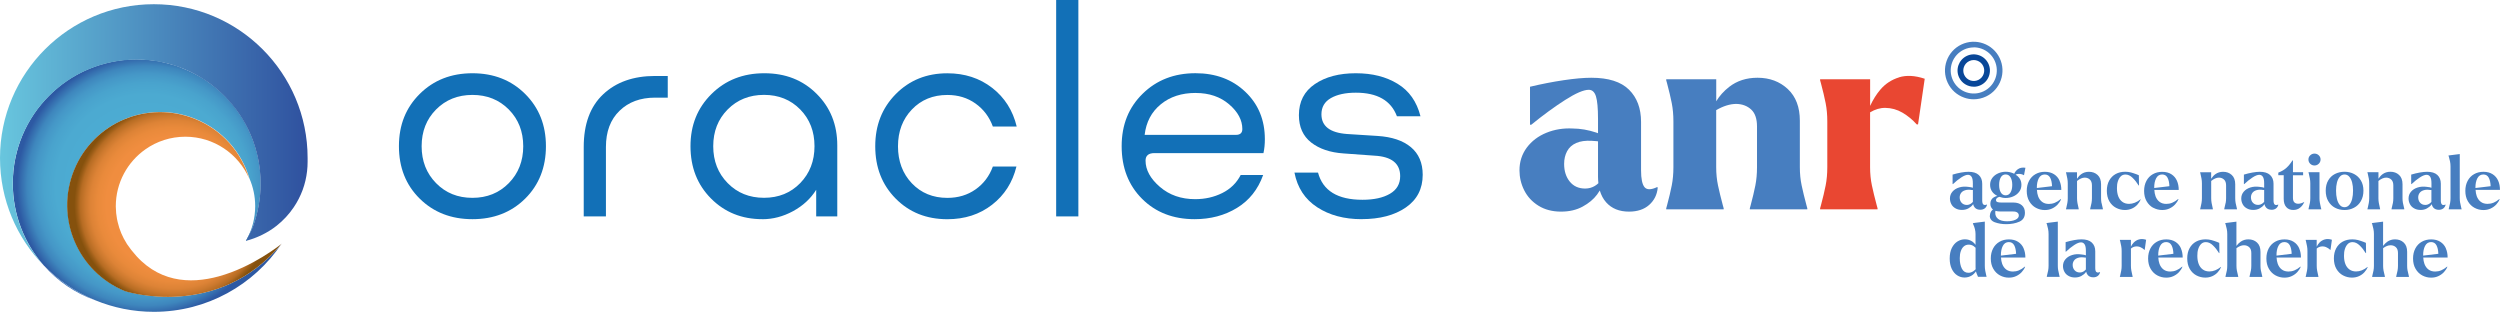 <?xml version="1.0" encoding="UTF-8"?><svg xmlns="http://www.w3.org/2000/svg" xmlns:xlink="http://www.w3.org/1999/xlink" viewBox="0 0 605.8 75.56"><defs><style>.g{fill:#1270b7;}.h{fill:url(#f);}.i{fill:#e94732;}.j{fill:url(#d);}.k{fill:url(#e);}.l{fill:#3973b9;}.m{fill:#477ec0;}.n{fill:#094798;}</style><radialGradient id="d" cx="35.66" cy="44.98" fx="35.66" fy="44.98" r="31.59" gradientTransform="matrix(1, 0, 0, 1, 0, 0)" gradientUnits="userSpaceOnUse"><stop offset=".44" stop-color="#4dacd3"/><stop offset=".7" stop-color="#4caad1"/><stop offset=".79" stop-color="#49a3cd"/><stop offset=".86" stop-color="#4597c7"/><stop offset=".92" stop-color="#3e86bd"/><stop offset=".96" stop-color="#3670b0"/><stop offset="1" stop-color="#2d59a3"/></radialGradient><linearGradient id="e" x1="0" y1="32.69" x2="74.55" y2="32.69" gradientTransform="matrix(1, 0, 0, 1, 0, 0)" gradientUnits="userSpaceOnUse"><stop offset="0" stop-color="#68c6de"/><stop offset="1" stop-color="#2f519f"/></linearGradient><radialGradient id="f" cx="42.25" cy="49.56" fx="42.25" fy="49.56" r="24.25" gradientTransform="matrix(1, 0, 0, 1, 0, 0)" gradientUnits="userSpaceOnUse"><stop offset=".44" stop-color="#f28f40"/><stop offset=".68" stop-color="#f08d3f"/><stop offset=".77" stop-color="#e98a3b"/><stop offset=".84" stop-color="#dd8336"/><stop offset=".89" stop-color="#cc792e"/><stop offset=".94" stop-color="#b66c23"/><stop offset=".97" stop-color="#9b5d17"/><stop offset="1" stop-color="#85510d"/></radialGradient></defs><g id="a"/><g id="b"><g id="c"><g><g><g><path class="g" d="M127.25,48.14c-3.36,3.32-7.62,4.97-12.77,4.97s-9.41-1.66-12.77-4.97c-3.36-3.32-5.04-7.55-5.04-12.71s1.68-9.33,5.04-12.67c3.36-3.34,7.62-5.01,12.77-5.01s9.41,1.67,12.77,5.01c3.36,3.34,5.04,7.56,5.04,12.67s-1.68,9.39-5.04,12.71Zm-21.58-3.76c2.33,2.38,5.27,3.56,8.81,3.56s6.48-1.19,8.81-3.56c2.33-2.38,3.5-5.36,3.5-8.94s-1.17-6.55-3.5-8.91c-2.33-2.35-5.27-3.53-8.81-3.53s-6.48,1.18-8.81,3.53c-2.33,2.35-3.5,5.32-3.5,8.91s1.17,6.57,3.5,8.94Z"/><path class="g" d="M158.72,18.42h3.09v5.24h-3.09c-3.54,0-6.41,1.06-8.6,3.19-2.2,2.13-3.29,5.05-3.29,8.77v16.81h-5.38v-16.81c0-5.56,1.57-9.82,4.71-12.77,3.14-2.96,7.33-4.44,12.57-4.44Z"/><path class="g" d="M184.73,53.11c-4.97,0-9.12-1.67-12.44-5.01-3.32-3.34-4.97-7.56-4.97-12.67s1.69-9.28,5.08-12.64,7.65-5.04,12.81-5.04,9.33,1.66,12.67,4.98c3.34,3.32,5.01,7.49,5.01,12.5v17.21h-5.11v-6.45c-1.34,2.15-3.22,3.88-5.61,5.18-2.4,1.3-4.87,1.95-7.43,1.95Zm9.18-8.74c2.31-2.38,3.46-5.36,3.46-8.94s-1.15-6.55-3.46-8.91c-2.31-2.35-5.23-3.53-8.77-3.53s-6.48,1.18-8.81,3.53c-2.33,2.35-3.5,5.32-3.5,8.91s1.17,6.57,3.5,8.94c2.33,2.38,5.27,3.56,8.81,3.56s6.46-1.19,8.77-3.56Z"/><path class="g" d="M246.31,40.34c-.94,3.85-2.91,6.95-5.92,9.28-3,2.33-6.61,3.5-10.82,3.5-5.07,0-9.24-1.67-12.54-5.01s-4.94-7.56-4.94-12.67,1.66-9.28,4.97-12.64c3.32-3.36,7.48-5.04,12.5-5.04,4.21,0,7.83,1.18,10.86,3.53,3.03,2.35,5.01,5.48,5.95,9.38h-5.78c-.85-2.33-2.25-4.19-4.2-5.58-1.95-1.39-4.22-2.08-6.82-2.08-3.5,0-6.37,1.18-8.61,3.53-2.24,2.35-3.36,5.32-3.36,8.91s1.12,6.62,3.36,8.97c2.24,2.35,5.11,3.53,8.61,3.53,2.6,0,4.87-.68,6.82-2.05,1.95-1.37,3.35-3.22,4.2-5.55h5.71Z"/><path class="g" d="M255.93,0h5.38V52.44h-5.38V0Z"/><path class="g" d="M306.08,42.42c-1.25,3.5-3.37,6.15-6.35,7.97-2.98,1.82-6.4,2.72-10.25,2.72-5.2,0-9.45-1.65-12.74-4.94-3.29-3.29-4.94-7.54-4.94-12.74s1.69-9.39,5.08-12.71c3.38-3.32,7.65-4.98,12.81-4.98,4.88,0,8.91,1.5,12.07,4.5,3.16,3,4.74,6.83,4.74,11.5,0,1.21-.11,2.33-.34,3.36h-26.42c-1.43,0-2.15,.61-2.15,1.82,0,2.24,1.15,4.36,3.46,6.35,2.31,2,5.17,2.99,8.57,2.99,2.38,0,4.56-.49,6.55-1.48,1.99-.99,3.48-2.44,4.47-4.37h5.45Zm-16.34-19.9c-3.41,0-6.23,.92-8.47,2.76-2.24,1.84-3.54,4.3-3.9,7.4h22.12c1.03,0,1.55-.47,1.55-1.41,0-2.15-1.06-4.15-3.19-5.98s-4.83-2.76-8.1-2.76Z"/><path class="g" d="M329.94,53.11c-4.21,0-7.8-.96-10.76-2.89-2.96-1.93-4.8-4.73-5.51-8.4h5.71c1.17,4.39,4.75,6.59,10.76,6.59,2.78,0,5-.48,6.66-1.45,1.66-.96,2.49-2.39,2.49-4.27,0-3.09-2.08-4.75-6.25-4.97l-7.46-.54c-3.27-.22-5.89-1.11-7.87-2.66-1.97-1.55-2.96-3.75-2.96-6.62,0-3.27,1.29-5.78,3.87-7.53,2.58-1.75,5.88-2.62,9.92-2.62s7.32,.85,10.12,2.55c2.8,1.7,4.65,4.33,5.55,7.87h-5.71c-1.43-3.81-4.75-5.71-9.95-5.71-2.51,0-4.53,.44-6.05,1.31-1.52,.87-2.29,2.18-2.29,3.93,0,2.87,2.06,4.46,6.18,4.77l7.4,.47c3.5,.22,6.2,1.13,8.1,2.72,1.9,1.59,2.86,3.82,2.86,6.69,0,3.41-1.37,6.05-4.1,7.93-2.73,1.88-6.3,2.82-10.69,2.82Z"/></g><path class="l" d="M10.64,64.37c3.51,3.59,7.73,6.46,12.44,8.4-4.84-1.71-9.11-4.63-12.44-8.4Z"/><path class="j" d="M68.22,59.08c-6.69,9.95-18.05,16.48-30.94,16.48-5.02,0-9.81-1-14.19-2.8-1.18-.49-2.32-1.02-3.43-1.62-1.12-.6-2.2-1.26-3.23-1.96-2.09-1.41-4.02-3.02-5.77-4.81h-.01c-4.69-5.31-7.54-12.27-7.54-19.91,0-8.29,3.31-15.81,8.75-21.24,1.01-1.02,2.09-1.96,3.23-2.83,.39-.29,.78-.58,1.18-.85,4.79-3.23,10.68-5.16,16.9-5.16,.49,0,.91,.04,1.39,.06s.97,.05,1.44,.09c.48,.04,.93,.09,1.4,.16,.46,.07,.9,.12,1.34,.2,.02,0,.1,.04,.13,.05,.46,.09,.88,.19,1.33,.3,.46,.11,.99,.27,1.44,.4,.44,.12,.81,.22,1.24,.36,.44,.16,.84,.35,1.28,.52,.42,.17,.86,.34,1.27,.53,.42,.19,.8,.35,1.2,.56,.4,.19,.81,.41,1.18,.63,.03,0,.06,.02,.09,.04,.38,.21,.79,.44,1.16,.67,.48,.28,.96,.63,1.4,.95,.29,.2,.6,.43,.88,.64,1.16,.86,2.2,1.79,3.2,2.82,.31,.3,.6,.59,.88,.91,.33,.36,.62,.67,.92,1.05,.26,.29,.48,.6,.71,.91,.22,.28,.43,.59,.63,.88,.06,.07,.11,.17,.16,.24,.19,.27,.37,.52,.54,.78,.21,.3,.4,.62,.59,.94,.17,.29,.34,.58,.49,.88,.09,.16,.17,.3,.24,.46,.13,.24,.27,.49,.38,.74,.08,.14,.14,.31,.21,.45,.13,.28,.26,.55,.38,.83,.1,.22,.19,.44,.28,.66,.16,.36,.28,.71,.41,1.07,.13,.36,.26,.72,.37,1.07,.19,.57,.35,1.14,.5,1.72,.1,.38,.19,.76,.27,1.15,.23,1.08,.41,2.16,.52,3.27,.11,1.01,.15,2.04,.15,3.06h0c0,3.66-.64,7.15-1.82,10.38-.06,.14-.11,.3-.18,.46-.39,1.01-.82,1.98-1.32,2.93-.01,.02-.02,.06-.03,.08-.01,0-.01,.01-.01,.01-.07,.01-.12,.03-.18,.04h-.02c.06-.1,.12-.21,.17-.32,1.31-2.39,2.06-5.13,2.06-8.06,0-2.38-.5-4.65-1.39-6.7-1.88-6.32-6.51-11.76-13.1-14.44-11.53-4.69-24.66,.86-29.35,12.38-4.68,11.53,.86,24.66,12.38,29.35,0,0,22.33,7.25,37.9-11.49Z"/><path class="k" d="M74.54,38.69c0,.16,0,.33,0,.49,0,.78-.04,1.54-.13,2.29-.18,1.59-.54,3.1-1.07,4.55-.55,1.48-1.27,2.89-2.15,4.19h0c-1.15,1.71-2.56,3.23-4.17,4.5-2.11,1.67-4.76,2.97-7.44,3.66,.58-1.11,1.29-2.32,1.73-3.52,1.18-3.23,1.83-6.72,1.83-10.38,0-16.57-13.43-30.02-30.01-30.02S3.09,27.89,3.09,44.46c0,7.64,2.85,14.61,7.55,19.91C4.05,57.65,0,48.44,0,38.29,0,17.71,16.68,1.02,37.27,1.02s37.27,16.69,37.27,37.27c0,.12,0,.25,0,.38v.02Z"/><path class="h" d="M68.22,59.08c-15.57,18.74-37.9,11.49-37.9,11.49-11.53-4.69-17.06-17.83-12.38-29.35,4.69-11.53,17.83-17.07,29.35-12.38,6.59,2.68,11.23,8.11,13.1,14.44-2.59-5.97-8.55-10.15-15.47-10.15-3.6,0-6.95,1.12-9.69,3.06-4.33,3.05-7.17,8.09-7.17,13.79,0,.09,0,.17,.01,.26,.01,.96,.11,1.9,.28,2.81,.04,.26,.09,.51,.16,.74,.43,1.89,1.18,3.65,2.19,5.22,.01,.01,.02,.03,.02,.06,.32,.47,.68,.96,1.07,1.47,.04,.06,.09,.11,.14,.17,6.06,7.78,14.1,8.17,21.06,6.26,8.19-2.23,14.92-7.64,15.23-7.88Z"/></g><g><g><path class="m" d="M478.28,24.06c-.79,0-1.58-.13-2.34-.41-1.75-.62-3.16-1.89-3.96-3.57-1.65-3.47-.17-7.64,3.3-9.29,3.47-1.65,7.64-.17,9.29,3.3h0c1.65,3.47,.17,7.64-3.3,9.29-.95,.45-1.97,.68-2.99,.68Zm0-12.57c-.82,0-1.63,.18-2.39,.54-1.35,.64-2.37,1.77-2.87,3.17-.5,1.41-.42,2.92,.22,4.27,.64,1.35,1.77,2.37,3.17,2.87,1.41,.5,2.92,.42,4.27-.22,2.78-1.32,3.97-4.66,2.65-7.45h0c-.64-1.35-1.77-2.37-3.17-2.87-.61-.22-1.25-.33-1.88-.33Z"/><path class="n" d="M478.28,21.01c-1.47,0-2.88-.83-3.55-2.24-.93-1.95-.09-4.29,1.86-5.22,.95-.45,2.01-.5,3-.15,.99,.35,1.78,1.07,2.23,2.01h0c.45,.95,.5,2.01,.15,3s-1.06,1.78-2.01,2.23c-.54,.26-1.11,.38-1.68,.38Zm0-6.46c-.37,0-.74,.08-1.09,.25-1.26,.6-1.8,2.12-1.2,3.38,.6,1.26,2.12,1.8,3.38,1.2,.61-.29,1.08-.8,1.3-1.44,.23-.64,.19-1.33-.1-1.94h0c-.29-.61-.8-1.07-1.44-1.3-.28-.1-.57-.15-.85-.15Z"/></g><g><path class="m" d="M401.58,45.32c-1.49,.71-2.52,.71-3.08,.03-.56-.68-.84-2.04-.84-4.07v-11.75c0-3.27-.97-5.87-2.92-7.8-1.95-1.93-4.99-2.89-9.14-2.89-1.82,0-4.05,.2-6.68,.59-2.63,.39-5.36,.92-8.17,1.59v9.2h.31c2.9-2.36,5.64-4.36,8.21-6,2.57-1.64,4.48-2.46,5.72-2.46,.83,0,1.41,.53,1.74,1.58,.33,1.06,.5,2.87,.5,5.44v3.5c-.15-.06-.3-.12-.47-.17-.93-.31-1.89-.55-2.86-.72-.97-.16-1.9-.25-2.77-.25-2.28-.12-4.41,.22-6.4,1.03-1.99,.81-3.57,2.01-4.76,3.6-1.18,1.6-1.77,3.43-1.77,5.5,0,1.7,.38,3.32,1.15,4.85,.77,1.53,1.92,2.78,3.45,3.73,1.53,.95,3.36,1.43,5.47,1.43,1.99,0,3.73-.4,5.22-1.21,1.49-.81,2.66-1.78,3.51-2.92,.25-.34,.46-.66,.66-.99,.33,1.12,.84,2.09,1.55,2.88,1.33,1.49,3.17,2.24,5.53,2.24,2.03,0,3.66-.54,4.88-1.62,1.22-1.08,1.92-2.47,2.08-4.16l-.12-.19Zm-15.04-.31c-.75,.46-1.55,.68-2.42,.68-1.58,0-2.82-.56-3.73-1.68-.91-1.12-1.37-2.55-1.37-4.29,0-1.16,.24-2.19,.72-3.08,.48-.89,1.21-1.55,2.21-1.99,.99-.44,2.24-.61,3.73-.53,.41,.04,.83,.07,1.24,.09,.11,0,.2,.03,.31,.04v8.57c0,.55,.04,1.07,.09,1.58-.25,.23-.51,.44-.78,.6Z"/><path class="m" d="M437.76,49.8c-.5-1.87-.89-3.48-1.18-4.85-.29-1.37-.44-2.84-.44-4.41v-11.31c0-3.27-.97-5.82-2.92-7.65-1.95-1.82-4.39-2.74-7.33-2.74-2.7,0-4.98,.74-6.87,2.21-1.32,1.03-2.36,2.19-3.14,3.49v-5.33h-12.12v.25l.19,.68c.5,1.87,.88,3.48,1.15,4.85,.27,1.37,.4,2.84,.4,4.41v11.13c0,1.58-.13,3.05-.4,4.41-.27,1.37-.65,2.98-1.15,4.85l-.19,.68v.25h13.92v-.25l-.19-.68c-.5-1.87-.89-3.48-1.18-4.85-.29-1.37-.44-2.84-.44-4.41v-13.84c1.72-1,3.36-1.51,4.91-1.51,1.45,.04,2.64,.5,3.58,1.37,.93,.87,1.4,2.24,1.4,4.1v9.88c0,1.58-.13,3.05-.4,4.41-.27,1.37-.65,2.98-1.15,4.85l-.19,.68v.25h13.93v-.25l-.19-.68Z"/><path class="i" d="M460.17,18.75c-1.8,.56-3.31,1.54-4.51,2.95-.97,1.13-1.79,2.46-2.49,3.96v-6.45h-12.12v.25l.19,.68c.5,1.87,.88,3.48,1.15,4.85,.27,1.37,.4,2.84,.4,4.41v11.13c0,1.58-.13,3.05-.4,4.41-.27,1.37-.65,2.98-1.15,4.85l-.19,.68v.25h13.92v-.25l-.19-.68c-.5-1.87-.89-3.48-1.18-4.85-.29-1.37-.44-2.84-.44-4.41v-13.31c1.23-.73,2.46-1.1,3.7-1.08,1.47,.02,2.85,.4,4.13,1.15,1.28,.75,2.44,1.7,3.48,2.86h.31l1.62-11.07c-2.36-.79-4.45-.9-6.25-.34Z"/></g><g><path class="m" d="M480.6,49.55c-.18-.17-.27-.5-.27-1.01v-4.02c0-.9-.28-1.6-.84-2.12-.56-.52-1.39-.77-2.48-.77-.52,0-1.11,.06-1.79,.18-.68,.12-1.37,.29-2.07,.5v2.3h.09c.68-.65,1.35-1.18,2.01-1.61,.66-.43,1.2-.64,1.63-.64,.37,0,.66,.16,.87,.48,.21,.32,.31,.84,.31,1.56v1.1c-.13-.04-.26-.09-.42-.12-.23-.05-.48-.09-.73-.1-.78-.11-1.51-.06-2.18,.15-.68,.21-1.22,.55-1.62,1.02-.4,.47-.6,1.02-.6,1.65,0,.48,.11,.93,.33,1.36,.22,.43,.55,.77,1,1.02,.44,.26,.96,.39,1.56,.39s1.12-.12,1.57-.37c.45-.25,.81-.54,1.07-.9,.04-.05,.05-.09,.09-.14,.07,.34,.2,.62,.41,.85,.32,.35,.76,.52,1.32,.52,.43,0,.79-.11,1.08-.33,.29-.22,.47-.52,.56-.89l-.03-.05c-.4,.16-.68,.15-.86-.02Zm-2.94-.25c-.33,.24-.69,.36-1.07,.36-.5,0-.92-.17-1.24-.51-.32-.34-.48-.78-.48-1.32,0-.4,.11-.75,.33-1.06,.22-.31,.55-.54,1-.67,.44-.14,.97-.16,1.58-.06,.11,.02,.19,.01,.29,.01v2.82s0,.03,0,.05c-.13,.14-.26,.28-.41,.38Z"/><path class="m" d="M482.16,52.24c0,.79,.42,1.33,1.25,1.63,.83,.3,1.75,.45,2.74,.45,1.22,0,2.28-.2,3.18-.6,.9-.4,1.35-1.12,1.35-2.16,0-.78-.25-1.39-.75-1.82-.5-.44-1.18-.66-2.04-.66h-2.93c-.41,0-.72-.04-.95-.12-.23-.08-.34-.24-.34-.48,0-.28,.16-.49,.49-.66,.11-.06,.22-.09,.34-.12,.49,.17,.99,.28,1.51,.28,.61,0,1.21-.12,1.8-.37,.59-.25,1.07-.61,1.45-1.1,.38-.48,.57-1.06,.57-1.73s-.19-1.24-.56-1.71c-.24-.31-.54-.55-.87-.76,.28-.11,.55-.17,.82-.17,.43,0,.83,.1,1.2,.31l.04-.02,.34-1.78c-.74-.11-1.36,.01-1.84,.36-.38,.27-.67,.64-.89,1.11-.08-.04-.15-.1-.23-.13-.59-.25-1.19-.37-1.81-.37s-1.22,.12-1.8,.37c-.58,.25-1.06,.61-1.43,1.09-.37,.48-.56,1.05-.56,1.71s.19,1.25,.56,1.73c.31,.41,.72,.71,1.18,.95-.31,.08-.6,.19-.84,.34-.56,.34-.84,.86-.84,1.57,0,.54,.19,.99,.57,1.34,.02,.02,.05,.03,.07,.05-.08,.07-.18,.12-.25,.2-.33,.38-.49,.8-.49,1.27Zm2.68-9.28c.27-.46,.66-.69,1.17-.69s.9,.23,1.18,.7c.28,.47,.42,1.08,.42,1.83s-.14,1.37-.42,1.83c-.28,.47-.67,.7-1.18,.7s-.89-.23-1.17-.69c-.28-.46-.41-1.08-.41-1.84s.14-1.38,.41-1.84Zm-.04,8.29h3.02c.47,0,.81,.09,1.04,.27,.23,.18,.34,.41,.34,.7,0,.43-.27,.77-.8,1.02-.53,.25-1.21,.38-2.04,.38-.97,0-1.69-.19-2.17-.57-.48-.38-.71-.89-.7-1.51,0-.17,.02-.31,.04-.45,.34,.1,.76,.16,1.27,.16Z"/><path class="m" d="M499.08,43.8c-.29-.66-.73-1.19-1.34-1.58-.61-.39-1.34-.59-2.22-.59s-1.61,.19-2.28,.57c-.67,.38-1.19,.92-1.56,1.62-.37,.7-.56,1.51-.56,2.43,0,.97,.2,1.81,.61,2.51,.41,.71,.95,1.24,1.62,1.6,.67,.36,1.39,.54,2.15,.54,.65,0,1.23-.12,1.76-.37,.53-.25,.98-.57,1.35-.97,.37-.4,.65-.83,.83-1.28l-.07-.05c-.5,.42-.98,.72-1.45,.91-.46,.19-.94,.28-1.43,.28-.65,0-1.19-.16-1.63-.49-.44-.33-.76-.78-.98-1.36-.17-.45-.25-.97-.29-1.54h5.91c0-.81-.14-1.55-.43-2.21Zm-5.51,1.76s0-.03,0-.04c-.01-.92,.14-1.69,.46-2.31,.32-.62,.81-.93,1.46-.93,.59,0,1.02,.26,1.3,.77,.28,.52,.43,1.2,.46,2.07l-3.68,.44Z"/><path class="m" d="M509.23,49.19c-.07-.37-.1-.76-.1-1.17v-3.36c0-.99-.28-1.75-.84-2.26-.56-.52-1.26-.77-2.1-.77-.71,0-1.33,.19-1.86,.57-.41,.29-.74,.68-1.03,1.12v-1.58h-2.67v.07l.07,.25c.11,.44,.2,.85,.26,1.22,.07,.37,.1,.76,.1,1.17v3.57c0,.41-.03,.8-.1,1.17-.07,.37-.15,.78-.26,1.22l-.07,.25v.07h3.09v-.07l-.05-.25c-.11-.44-.2-.85-.26-1.22-.07-.37-.1-.76-.1-1.17v-4.17c.65-.53,1.28-.81,1.89-.81,.49,.01,.9,.17,1.23,.48,.33,.31,.49,.78,.49,1.42v3.07c0,.41-.03,.8-.1,1.17-.07,.37-.16,.78-.28,1.22l-.05,.25v.07h3.09v-.07l-.05-.25c-.12-.44-.21-.85-.28-1.22Z"/><path class="m" d="M516.61,50.54c.51-.23,.94-.54,1.3-.93,.36-.39,.63-.81,.83-1.27l-.05-.04c-.91,.73-1.84,1.1-2.78,1.1-.63,0-1.17-.16-1.61-.48-.44-.32-.77-.76-.99-1.32-.22-.56-.33-1.23-.33-1.99-.01-.61,.06-1.17,.22-1.66,.16-.5,.39-.9,.69-1.2,.3-.31,.69-.46,1.16-.46,.6,0,1.18,.27,1.73,.81,.56,.54,1.04,1.16,1.46,1.85h.09l-.04-2.48c-.14-.05-.32-.12-.52-.22-.5-.19-.97-.34-1.4-.46-.43-.11-.89-.17-1.38-.17-.87,0-1.65,.18-2.32,.55-.67,.37-1.19,.9-1.57,1.59-.38,.69-.57,1.52-.57,2.48s.2,1.84,.61,2.54c.41,.7,.95,1.23,1.62,1.58,.67,.35,1.39,.53,2.15,.53,.62,0,1.19-.12,1.7-.35Z"/><path class="m" d="M521.8,50.35c.67,.36,1.39,.54,2.15,.54,.65,0,1.23-.12,1.76-.37,.53-.25,.98-.57,1.35-.97,.37-.4,.65-.83,.83-1.28l-.07-.05c-.5,.42-.98,.72-1.45,.91-.46,.19-.94,.28-1.43,.28-.65,0-1.19-.16-1.63-.49-.44-.33-.76-.78-.98-1.36-.17-.45-.25-.97-.29-1.54h5.91c0-.81-.14-1.55-.43-2.21-.29-.66-.73-1.19-1.34-1.58-.61-.39-1.34-.59-2.22-.59s-1.61,.19-2.28,.57-1.19,.92-1.56,1.62c-.37,.7-.56,1.51-.56,2.43,0,.97,.2,1.81,.61,2.51,.41,.71,.95,1.24,1.62,1.6Zm.67-7.14c.32-.62,.81-.93,1.46-.93,.59,0,1.02,.26,1.3,.77,.28,.52,.43,1.2,.46,2.07l-3.68,.44s0-.03,0-.04c-.01-.92,.14-1.69,.46-2.31Z"/><path class="m" d="M539.31,49.19c-.07,.37-.16,.78-.28,1.22l-.05,.25v.07h3.09v-.07l-.05-.25c-.12-.44-.21-.85-.28-1.22-.07-.37-.1-.76-.1-1.17v-3.36c0-.99-.28-1.75-.84-2.26-.56-.52-1.26-.77-2.1-.77-.71,0-1.33,.19-1.86,.57-.41,.29-.74,.68-1.03,1.12v-1.58h-2.67v.07l.07,.25c.11,.44,.2,.85,.26,1.22,.07,.37,.1,.76,.1,1.17v3.57c0,.41-.03,.8-.1,1.17-.07,.37-.15,.78-.26,1.22l-.07,.25v.07h3.09v-.07l-.05-.25c-.11-.44-.2-.85-.26-1.22-.07-.37-.1-.76-.1-1.17v-4.17c.65-.53,1.28-.81,1.89-.81,.49,.01,.9,.17,1.23,.48,.33,.31,.49,.78,.49,1.42v3.07c0,.41-.03,.8-.1,1.17Z"/><path class="m" d="M550.44,50.84c.43,0,.79-.11,1.08-.33,.29-.22,.47-.52,.56-.89l-.03-.05c-.4,.16-.68,.15-.86-.02-.18-.17-.27-.5-.27-1.01v-4.02c0-.9-.28-1.6-.84-2.12-.56-.52-1.39-.77-2.48-.77-.52,0-1.11,.06-1.79,.18-.68,.12-1.37,.29-2.07,.5v2.3h.09c.68-.65,1.35-1.18,2.01-1.61,.66-.43,1.2-.64,1.63-.64,.37,0,.66,.16,.87,.48,.21,.32,.31,.84,.31,1.56v1.1c-.13-.04-.26-.09-.42-.12-.23-.05-.48-.09-.73-.1-.78-.11-1.51-.06-2.18,.15-.68,.21-1.22,.55-1.62,1.02-.4,.47-.6,1.02-.6,1.65,0,.48,.11,.93,.33,1.36,.22,.43,.55,.77,1,1.02,.44,.26,.96,.39,1.56,.39s1.12-.12,1.57-.37c.45-.25,.81-.54,1.07-.9,.04-.05,.05-.09,.09-.14,.07,.34,.2,.62,.41,.85,.32,.35,.76,.52,1.32,.52Zm-2.2-1.55c-.33,.24-.69,.36-1.07,.36-.5,0-.92-.17-1.24-.51-.32-.34-.48-.78-.48-1.32,0-.4,.11-.75,.33-1.06,.22-.31,.55-.54,1-.67,.44-.14,.97-.16,1.58-.06,.11,.02,.19,.01,.29,.01v2.82s0,.03,0,.05c-.13,.14-.26,.28-.41,.38Z"/><path class="m" d="M555.96,49.03c-.22-.23-.33-.59-.33-1.07v-5.49h2.46v-.74h-2.46v-2.84h-.14c-.41,.67-.87,1.25-1.4,1.74-.53,.49-1.2,.89-2.01,1.2v.63h1.31v5.73c0,.85,.2,1.51,.61,1.98,.41,.47,.97,.71,1.69,.71,.66,0,1.21-.18,1.66-.55,.45-.36,.79-.83,1.03-1.41-.53,.3-1.02,.45-1.49,.45-.4,0-.7-.12-.93-.35Z"/><path class="m" d="M560.85,40.1c.4,0,.74-.14,1.03-.42,.29-.28,.44-.63,.44-1.03s-.14-.73-.43-1.01c-.29-.28-.63-.42-1.04-.42s-.75,.14-1.04,.42c-.29,.28-.43,.62-.43,1.01s.14,.75,.43,1.03c.29,.28,.63,.42,1.04,.42Z"/><path class="m" d="M562.06,48.02v-6.29h-2.66v.07l.07,.25c.11,.44,.19,.85,.26,1.22,.07,.37,.1,.76,.1,1.17v3.57c0,.41-.03,.8-.1,1.17-.07,.37-.16,.78-.28,1.22l-.05,.25v.07h3.09v-.07l-.07-.25c-.11-.44-.19-.85-.26-1.22-.07-.37-.1-.76-.1-1.17Z"/><path class="m" d="M565.82,50.34c.69,.37,1.46,.55,2.31,.55s1.59-.18,2.29-.55c.7-.36,1.26-.9,1.67-1.61,.41-.71,.62-1.55,.62-2.53s-.21-1.78-.62-2.47c-.41-.69-.97-1.21-1.66-1.57-.69-.36-1.46-.54-2.3-.54s-1.62,.18-2.31,.53c-.69,.35-1.24,.87-1.64,1.56-.41,.69-.61,1.52-.61,2.49s.2,1.83,.61,2.53c.41,.71,.95,1.24,1.64,1.61Zm.47-6.11c.15-.58,.38-1.05,.69-1.41,.31-.36,.69-.54,1.15-.54s.84,.18,1.15,.54c.31,.36,.54,.83,.69,1.41,.15,.58,.22,1.24,.22,1.97s-.07,1.41-.22,2.01c-.15,.6-.38,1.08-.7,1.45-.32,.37-.7,.55-1.14,.55-.47,0-.85-.18-1.16-.55s-.53-.84-.68-1.44c-.15-.59-.22-1.27-.22-2.02s.07-1.39,.22-1.97Z"/><path class="m" d="M576.75,50.73v-.07l-.05-.25c-.11-.44-.2-.85-.26-1.22-.07-.37-.1-.76-.1-1.17v-4.17c.65-.53,1.28-.81,1.89-.81,.49,.01,.9,.17,1.23,.48,.33,.31,.49,.78,.49,1.42v3.07c0,.41-.03,.8-.1,1.17-.07,.37-.16,.78-.28,1.22l-.05,.25v.07h3.09v-.07l-.05-.25c-.12-.44-.21-.85-.28-1.22-.07-.37-.1-.76-.1-1.17v-3.36c0-.99-.28-1.75-.84-2.26-.56-.52-1.26-.77-2.1-.77-.71,0-1.33,.19-1.86,.57-.41,.29-.74,.68-1.03,1.12v-1.58h-2.67v.07l.07,.25c.11,.44,.2,.85,.26,1.22,.07,.37,.1,.76,.1,1.17v3.57c0,.41-.03,.8-.1,1.17-.07,.37-.15,.78-.26,1.22l-.07,.25v.07h3.09Z"/><path class="m" d="M586.52,50.88c.6,0,1.12-.12,1.57-.37,.45-.25,.81-.54,1.07-.9,.04-.05,.05-.09,.09-.14,.07,.34,.2,.62,.41,.85,.32,.35,.76,.52,1.32,.52,.43,0,.79-.11,1.08-.33,.29-.22,.47-.52,.56-.89l-.03-.05c-.4,.16-.68,.15-.86-.02-.18-.17-.27-.5-.27-1.01v-4.02c0-.9-.28-1.6-.84-2.12-.56-.52-1.39-.77-2.48-.77-.52,0-1.11,.06-1.79,.18-.68,.12-1.37,.29-2.07,.5v2.3h.09c.68-.65,1.35-1.18,2.01-1.61,.66-.43,1.2-.64,1.63-.64,.37,0,.66,.16,.87,.48,.21,.32,.31,.84,.31,1.56v1.1c-.13-.04-.26-.09-.42-.12-.23-.05-.48-.09-.73-.1-.78-.11-1.51-.06-2.18,.15-.68,.21-1.22,.55-1.62,1.02-.4,.47-.6,1.02-.6,1.65,0,.48,.11,.93,.33,1.36,.22,.43,.55,.77,1,1.02,.44,.26,.96,.39,1.56,.39Zm-.21-4.11c.22-.31,.55-.54,1-.67,.44-.14,.97-.16,1.58-.06,.11,.02,.19,.01,.29,.01v2.82s0,.03,0,.05c-.13,.14-.26,.28-.41,.38-.33,.24-.69,.36-1.07,.36-.5,0-.92-.17-1.24-.51-.32-.34-.48-.78-.48-1.32,0-.4,.11-.75,.33-1.06Z"/><path class="m" d="M596.15,49.19c-.07-.37-.1-.76-.1-1.17v-10.69l-2.32,.29-.43,.07,.02,.07s.04,.11,.09,.23c.11,.37,.2,.75,.28,1.12,.08,.38,.12,.79,.12,1.23v7.67c0,.41-.03,.8-.1,1.17-.07,.37-.16,.78-.28,1.22l-.05,.25v.07h3.11v-.07l-.07-.25c-.11-.44-.2-.85-.26-1.22Z"/><path class="m" d="M604.21,49.12c-.46,.19-.94,.28-1.43,.28-.65,0-1.19-.16-1.63-.49-.44-.33-.76-.78-.98-1.36-.17-.45-.25-.97-.29-1.54h5.91c0-.81-.14-1.55-.43-2.21-.29-.66-.73-1.19-1.34-1.58-.61-.39-1.34-.59-2.22-.59s-1.61,.19-2.28,.57-1.19,.92-1.56,1.62c-.37,.7-.56,1.51-.56,2.43,0,.97,.2,1.81,.61,2.51,.41,.71,.95,1.24,1.62,1.6,.67,.36,1.39,.54,2.15,.54,.65,0,1.23-.12,1.76-.37,.53-.25,.98-.57,1.35-.97,.37-.4,.65-.83,.83-1.28l-.07-.05c-.5,.42-.98,.72-1.45,.91Zm-3.9-5.91c.32-.62,.81-.93,1.46-.93,.59,0,1.02,.26,1.3,.77,.28,.52,.43,1.2,.46,2.07l-3.68,.44s0-.03,0-.04c-.01-.92,.14-1.69,.46-2.31Z"/><path class="m" d="M481.06,65.56c-.07-.37-.1-.76-.1-1.17v-10.69l-2.32,.29-.58,.09,.02,.05s.03,.11,.05,.18c.38,.8,.58,1.6,.58,2.41v2.6c-.21-.3-.46-.56-.75-.77-.54-.37-1.14-.56-1.81-.56s-1.27,.18-1.83,.53c-.56,.35-1.01,.88-1.36,1.58-.34,.7-.51,1.55-.51,2.54s.17,1.82,.5,2.51c.34,.7,.77,1.22,1.32,1.57,.54,.35,1.14,.53,1.79,.53,.61,0,1.19-.16,1.73-.49,.39-.24,.73-.58,1.03-1.02,0,.01,0,.03,0,.04,.07,.28,.17,.56,.3,.84,.04,.08,.07,.16,.1,.24,.03,.08,.06,.15,.08,.22h2.08v-.07l-.07-.25c-.11-.44-.2-.85-.26-1.22Zm-2.93,.19c-.35,.23-.73,.35-1.14,.35-.72,0-1.25-.33-1.59-1-.34-.66-.51-1.51-.51-2.52,0-.65,.08-1.22,.25-1.71,.17-.5,.41-.89,.74-1.17,.32-.28,.72-.42,1.19-.42,.42,0,.8,.11,1.15,.34,.18,.12,.35,.26,.5,.41v4.74c0,.17,0,.32,.02,.47-.2,.2-.4,.38-.61,.51Z"/><path class="m" d="M490.37,60.18c-.29-.66-.73-1.19-1.34-1.58-.61-.39-1.34-.59-2.22-.59s-1.61,.19-2.28,.57-1.19,.92-1.56,1.62c-.37,.7-.56,1.51-.56,2.43,0,.97,.2,1.81,.61,2.51,.41,.71,.95,1.24,1.62,1.6,.67,.36,1.39,.54,2.15,.54,.65,0,1.23-.12,1.76-.37s.98-.57,1.35-.97c.37-.4,.65-.83,.83-1.28l-.07-.05c-.5,.42-.98,.72-1.45,.91-.46,.19-.94,.28-1.43,.28-.65,0-1.19-.16-1.63-.49-.44-.33-.76-.78-.98-1.37-.17-.45-.25-.97-.29-1.54h5.91c0-.81-.14-1.55-.43-2.21Zm-5.51,1.76s0-.03,0-.04c-.01-.92,.14-1.69,.46-2.31,.32-.62,.81-.93,1.46-.93,.59,0,1.02,.26,1.3,.77,.28,.52,.43,1.2,.46,2.07l-3.68,.44Z"/><path class="m" d="M498.75,65.56c-.07-.37-.1-.76-.1-1.17v-10.69l-2.32,.29-.43,.07,.02,.07s.04,.11,.09,.23c.11,.37,.2,.75,.28,1.12,.08,.38,.12,.79,.12,1.23v7.67c0,.41-.03,.8-.1,1.17-.07,.37-.16,.78-.28,1.22l-.05,.25v.07h3.11v-.07l-.07-.25c-.11-.44-.2-.85-.26-1.22Z"/><path class="m" d="M507.99,65.92c-.18-.17-.27-.5-.27-1.01v-4.02c0-.9-.28-1.6-.84-2.12-.56-.52-1.39-.77-2.48-.77-.52,0-1.11,.06-1.79,.18-.68,.12-1.37,.29-2.07,.5v2.3h.09c.68-.65,1.35-1.18,2.01-1.61,.66-.43,1.2-.64,1.63-.64,.37,0,.66,.16,.87,.48,.21,.32,.31,.84,.31,1.56v1.1c-.13-.04-.26-.09-.42-.12-.23-.05-.48-.09-.73-.1-.78-.11-1.51-.06-2.18,.15-.68,.21-1.22,.55-1.62,1.02-.4,.47-.6,1.02-.6,1.65,0,.48,.11,.93,.33,1.36,.22,.43,.55,.77,1,1.02,.44,.26,.96,.39,1.56,.39s1.12-.12,1.57-.37c.45-.25,.81-.54,1.07-.9,.04-.05,.05-.09,.09-.14,.07,.34,.2,.62,.41,.85,.32,.35,.76,.52,1.32,.52,.43,0,.79-.11,1.08-.33,.29-.22,.47-.52,.56-.89l-.03-.05c-.4,.16-.68,.15-.86-.02Zm-2.94-.25c-.33,.24-.69,.36-1.07,.36-.5,0-.92-.17-1.24-.51-.32-.34-.49-.78-.49-1.32,0-.4,.11-.75,.33-1.06s.55-.54,1-.67c.44-.14,.97-.16,1.58-.06,.11,.02,.19,.01,.29,.01v2.82s0,.03,0,.05c-.13,.14-.26,.28-.41,.38Z"/><path class="m" d="M518.35,58.01c-.52,.14-.95,.4-1.32,.78-.27,.28-.49,.62-.67,.99v-1.66h-2.67v.07l.07,.25c.11,.44,.2,.85,.26,1.22,.07,.37,.1,.76,.1,1.17v3.57c0,.41-.03,.8-.1,1.17-.07,.37-.15,.78-.26,1.22l-.07,.25v.07h3.09v-.07l-.05-.25c-.11-.44-.2-.85-.26-1.22-.07-.37-.1-.76-.1-1.17v-4.17c.32-.27,.66-.43,1.01-.49,.42-.07,.82-.03,1.21,.12,.39,.16,.74,.38,1.05,.68h.07l.34-2.44c-.61-.2-1.17-.23-1.69-.09Z"/><path class="m" d="M528.49,60.18c-.29-.66-.73-1.19-1.34-1.58-.61-.39-1.34-.59-2.22-.59s-1.61,.19-2.28,.57c-.67,.38-1.19,.92-1.56,1.62-.37,.7-.56,1.51-.56,2.43,0,.97,.2,1.81,.61,2.51,.41,.71,.95,1.24,1.62,1.6,.67,.36,1.39,.54,2.15,.54,.65,0,1.23-.12,1.76-.37,.53-.25,.98-.57,1.35-.97,.37-.4,.65-.83,.83-1.28l-.07-.05c-.5,.42-.98,.72-1.45,.91-.46,.19-.94,.28-1.43,.28-.65,0-1.19-.16-1.63-.49-.44-.33-.76-.78-.98-1.37-.17-.45-.25-.97-.29-1.54h5.91c0-.81-.14-1.55-.43-2.21Zm-5.51,1.76s0-.03,0-.04c-.01-.92,.14-1.69,.46-2.31,.32-.62,.81-.93,1.46-.93,.59,0,1.02,.26,1.3,.77,.28,.52,.43,1.2,.46,2.07l-3.68,.44Z"/><path class="m" d="M535.39,65.78c-.63,0-1.17-.16-1.61-.48s-.77-.76-.99-1.32c-.22-.56-.33-1.23-.33-1.99-.01-.61,.06-1.17,.22-1.66,.16-.5,.39-.9,.69-1.2,.3-.31,.69-.46,1.16-.46,.6,0,1.18,.27,1.73,.81,.56,.54,1.04,1.16,1.46,1.85h.09l-.04-2.48c-.14-.05-.32-.12-.52-.22-.5-.19-.97-.34-1.4-.46-.43-.11-.89-.17-1.38-.17-.87,0-1.65,.18-2.32,.55-.67,.37-1.19,.9-1.57,1.59-.38,.69-.57,1.52-.57,2.48s.2,1.84,.61,2.54c.41,.7,.95,1.23,1.62,1.58,.67,.35,1.39,.53,2.15,.53,.62,0,1.19-.12,1.7-.35,.51-.23,.94-.54,1.3-.93,.36-.39,.63-.81,.83-1.27l-.05-.04c-.91,.73-1.84,1.1-2.78,1.1Z"/><path class="m" d="M547.86,65.56c-.07-.37-.1-.76-.1-1.17v-3.36c0-.99-.28-1.75-.84-2.26-.56-.52-1.26-.77-2.1-.77-.69,0-1.31,.19-1.85,.56-.38,.26-.73,.61-1.04,1.03v-5.88l-2.3,.29-.43,.07,.02,.07s.04,.11,.09,.23c.11,.37,.2,.75,.28,1.12,.08,.38,.12,.79,.12,1.23v7.67c0,.41-.03,.8-.1,1.17-.07,.37-.16,.78-.28,1.22l-.05,.25v.07h3.09v-.07l-.05-.25c-.12-.44-.21-.85-.28-1.22-.07-.37-.1-.76-.1-1.17v-4.25c.61-.46,1.22-.71,1.81-.71,.52,0,.94,.16,1.28,.47,.34,.31,.51,.78,.51,1.42v3.07c0,.41-.03,.8-.1,1.17-.07,.37-.16,.78-.28,1.22l-.05,.25v.07h3.09v-.07l-.05-.25c-.12-.44-.21-.85-.28-1.22Z"/><path class="m" d="M557.15,60.18c-.29-.66-.73-1.19-1.34-1.58-.61-.39-1.34-.59-2.22-.59s-1.61,.19-2.28,.57-1.19,.92-1.56,1.62c-.37,.7-.56,1.51-.56,2.43,0,.97,.2,1.81,.61,2.51,.41,.71,.95,1.24,1.62,1.6,.67,.36,1.39,.54,2.15,.54,.65,0,1.23-.12,1.76-.37,.53-.25,.98-.57,1.35-.97,.37-.4,.65-.83,.83-1.28l-.07-.05c-.5,.42-.98,.72-1.45,.91-.46,.19-.94,.28-1.43,.28-.65,0-1.19-.16-1.63-.49-.44-.33-.76-.78-.98-1.37-.17-.45-.25-.97-.29-1.54h5.91c0-.81-.14-1.55-.43-2.21Zm-5.51,1.76s0-.03,0-.04c-.01-.92,.14-1.69,.46-2.31,.32-.62,.81-.93,1.46-.93,.59,0,1.02,.26,1.3,.77,.28,.52,.43,1.2,.46,2.07l-3.68,.44Z"/><path class="m" d="M563.37,58.01c-.52,.14-.95,.4-1.32,.78-.27,.28-.49,.62-.67,.99v-1.66h-2.67v.07l.07,.25c.11,.44,.2,.85,.26,1.22,.07,.37,.1,.76,.1,1.17v3.57c0,.41-.03,.8-.1,1.17-.07,.37-.15,.78-.26,1.22l-.07,.25v.07h3.09v-.07l-.05-.25c-.11-.44-.2-.85-.26-1.22-.07-.37-.1-.76-.1-1.17v-4.17c.32-.27,.66-.43,1.01-.49,.42-.07,.82-.03,1.21,.12,.39,.16,.74,.38,1.05,.68h.07l.34-2.44c-.61-.2-1.17-.23-1.69-.09Z"/><path class="m" d="M570.93,65.78c-.63,0-1.17-.16-1.61-.48-.44-.32-.77-.76-.99-1.32-.22-.56-.33-1.23-.33-1.99-.01-.61,.06-1.17,.22-1.66,.16-.5,.39-.9,.69-1.2,.3-.31,.69-.46,1.16-.46,.6,0,1.18,.27,1.73,.81,.56,.54,1.04,1.16,1.46,1.85h.09l-.04-2.48c-.14-.05-.32-.12-.52-.22-.5-.19-.97-.34-1.4-.46-.43-.11-.89-.17-1.38-.17-.87,0-1.65,.18-2.32,.55-.67,.37-1.19,.9-1.57,1.59-.38,.69-.57,1.52-.57,2.48s.2,1.84,.61,2.54c.41,.7,.95,1.23,1.62,1.58,.67,.35,1.39,.53,2.15,.53,.62,0,1.19-.12,1.7-.35,.51-.23,.94-.54,1.3-.93,.36-.39,.63-.81,.83-1.27l-.05-.04c-.91,.73-1.84,1.1-2.78,1.1Z"/><path class="m" d="M583.4,65.56c-.07-.37-.1-.76-.1-1.17v-3.36c0-.99-.28-1.75-.84-2.26-.56-.52-1.26-.77-2.1-.77-.69,0-1.31,.19-1.85,.56-.38,.27-.73,.61-1.04,1.03v-5.88l-2.3,.29-.43,.07,.02,.07s.04,.11,.09,.23c.11,.37,.2,.75,.28,1.12,.08,.38,.12,.79,.12,1.23v7.67c0,.41-.03,.8-.1,1.17-.07,.37-.16,.78-.28,1.22l-.05,.25v.07h3.09v-.07l-.05-.25c-.12-.44-.21-.85-.28-1.22-.07-.37-.1-.76-.1-1.17v-4.25c.61-.46,1.22-.71,1.81-.71,.52,0,.94,.16,1.28,.47,.34,.31,.51,.78,.51,1.42v3.07c0,.41-.03,.8-.1,1.17-.07,.37-.16,.78-.28,1.22l-.05,.25v.07h3.09v-.07l-.05-.25c-.12-.44-.21-.85-.28-1.22Z"/><path class="m" d="M592.69,60.18c-.29-.66-.73-1.19-1.34-1.58-.61-.39-1.34-.59-2.22-.59s-1.61,.19-2.28,.57c-.67,.38-1.19,.92-1.56,1.62-.37,.7-.56,1.51-.56,2.43,0,.97,.2,1.81,.61,2.51,.41,.71,.95,1.24,1.62,1.6,.67,.36,1.39,.54,2.15,.54,.65,0,1.23-.12,1.76-.37,.53-.25,.98-.57,1.35-.97,.37-.4,.65-.83,.83-1.28l-.07-.05c-.5,.42-.98,.72-1.45,.91-.46,.19-.94,.28-1.43,.28-.65,0-1.19-.16-1.63-.49-.44-.33-.76-.78-.98-1.37-.17-.45-.25-.97-.29-1.54h5.91c0-.81-.14-1.55-.43-2.21Zm-5.51,1.76s0-.03,0-.04c-.01-.92,.14-1.69,.46-2.31,.32-.62,.81-.93,1.46-.93,.59,0,1.02,.26,1.3,.77,.28,.52,.43,1.2,.46,2.07l-3.68,.44Z"/></g></g></g></g></g></svg>
